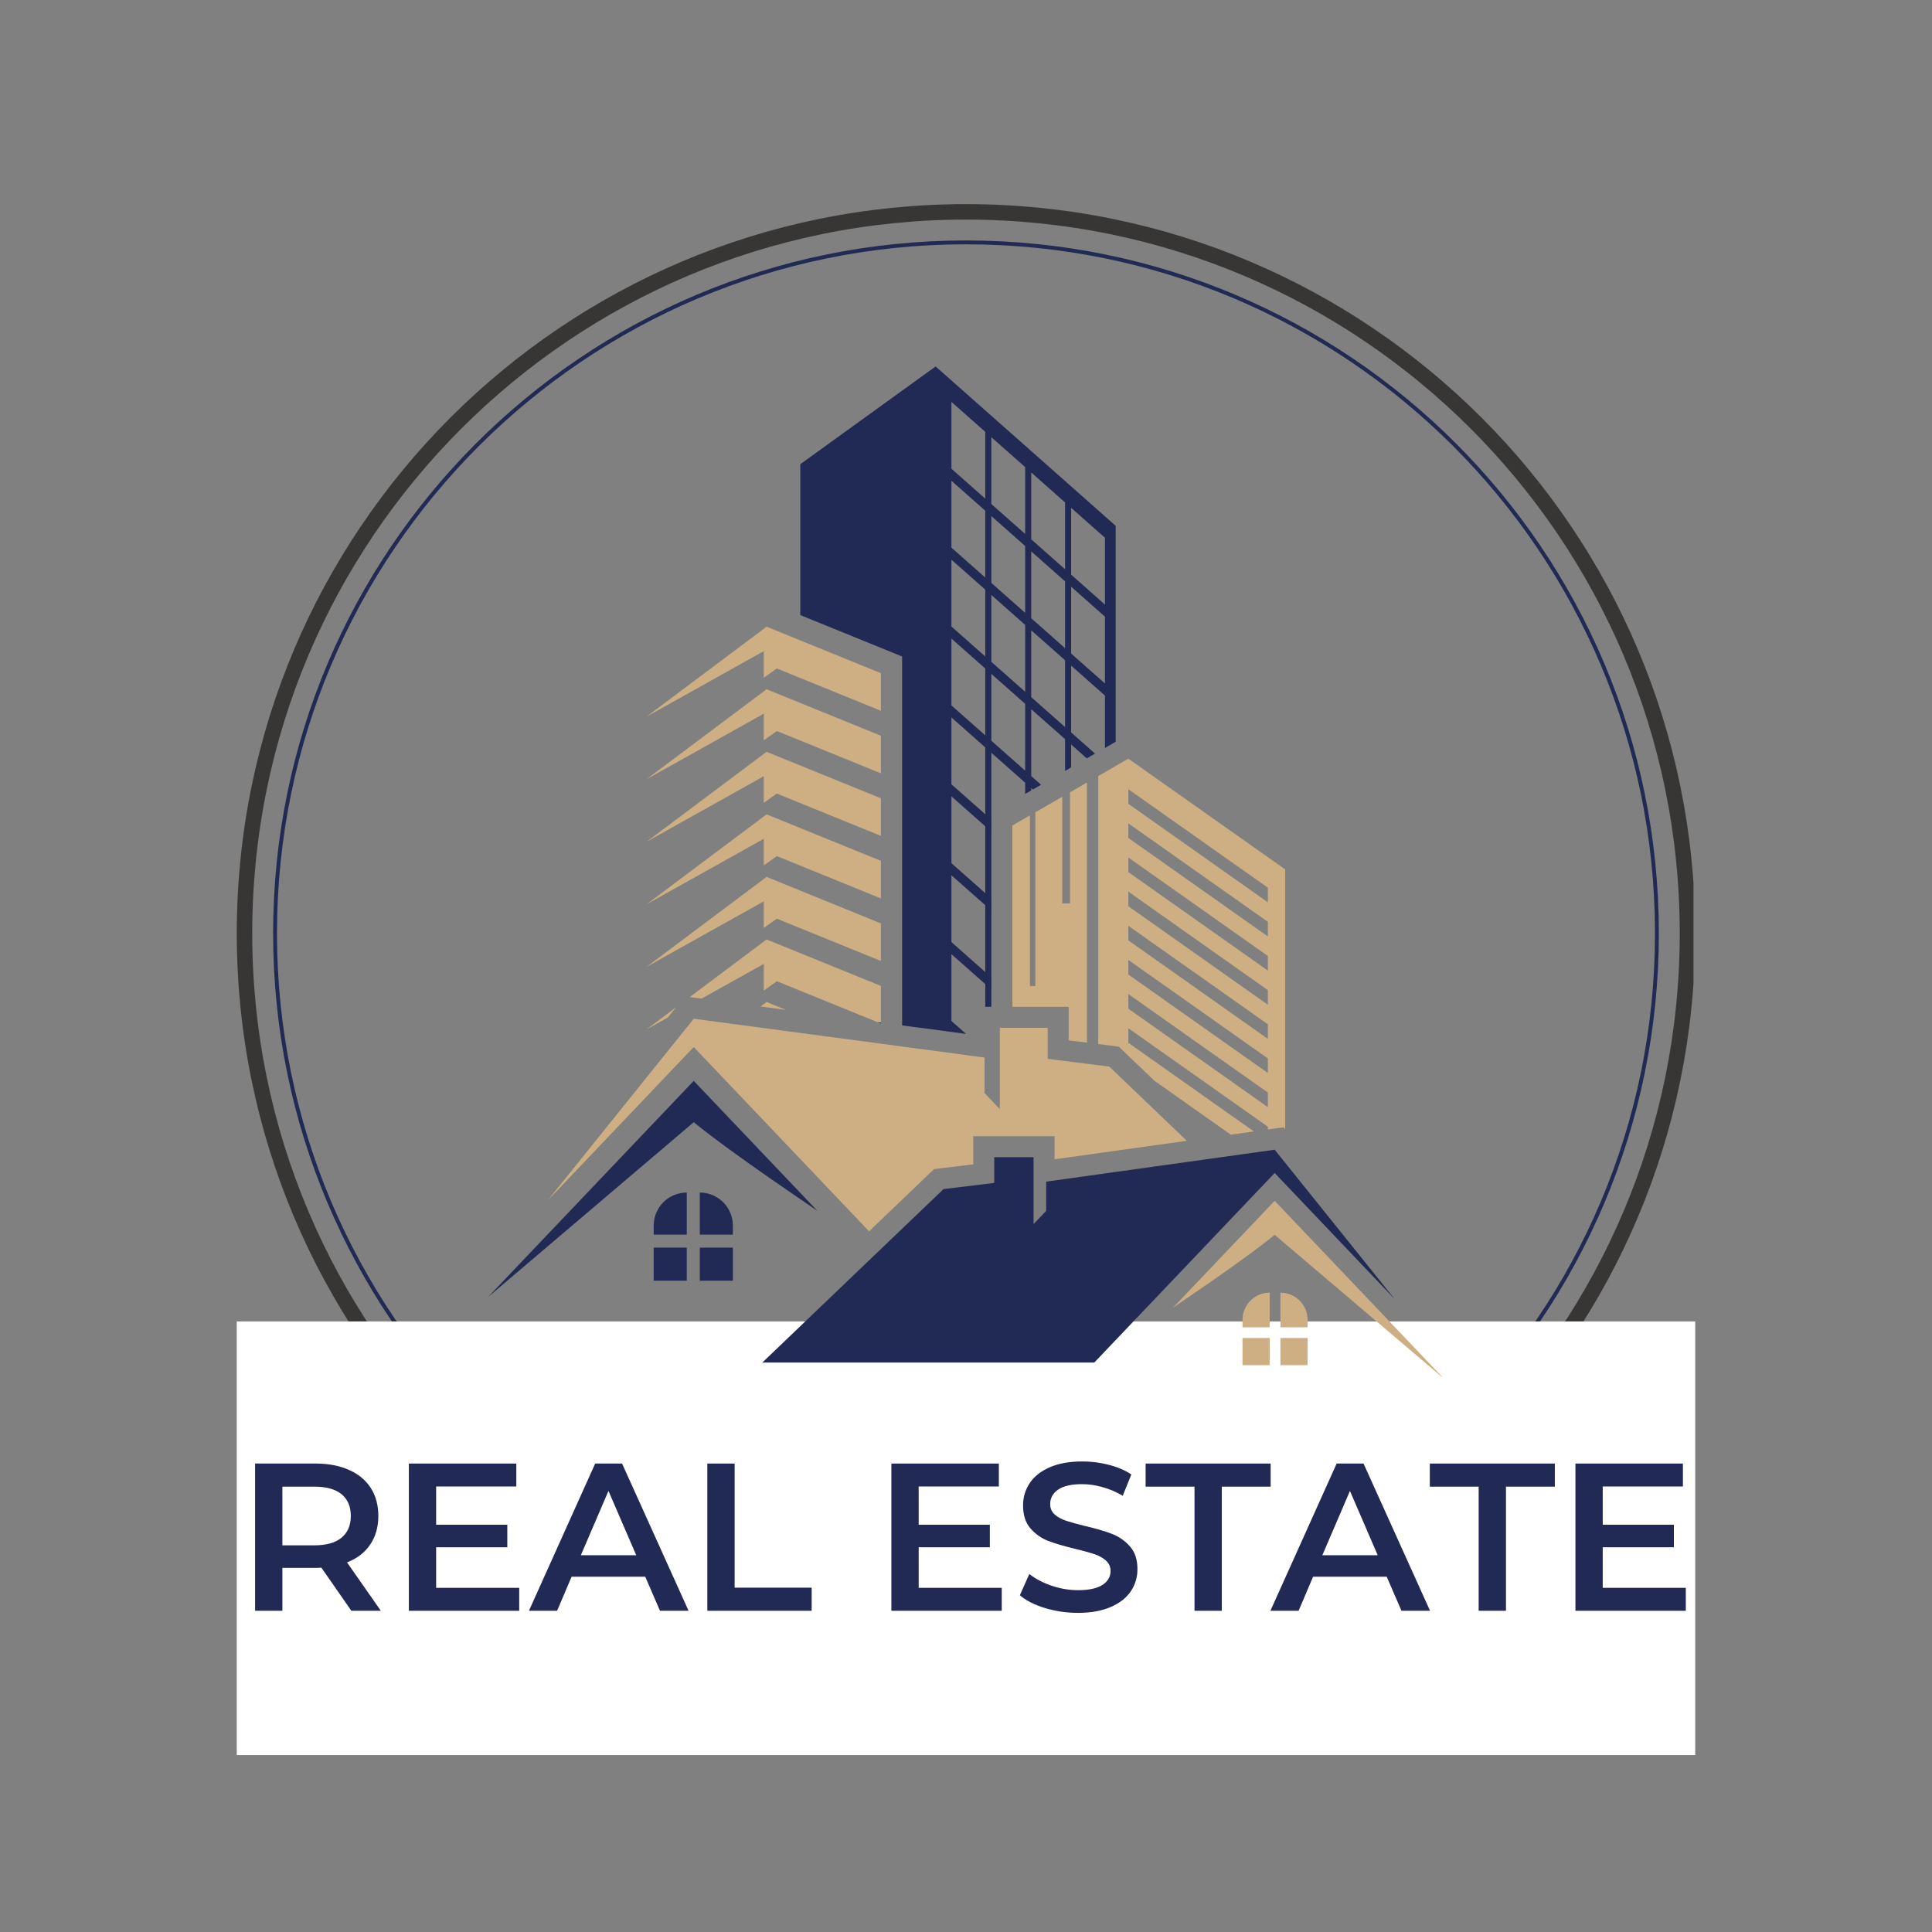 <svg xmlns="http://www.w3.org/2000/svg" xmlns:xlink="http://www.w3.org/1999/xlink" width="500" zoomAndPan="magnify" viewBox="0 0 375 375" height="500" preserveAspectRatio="xMidYMid meet" version="1.0"><rect x="0" y="0" width="375" height="375" fill="#808080" stroke="none"/><defs><g/><clipPath id="27b06107ad"><path d="M 45.957 39.621 L 328.707 39.621 L 328.707 322.371 L 45.957 322.371 Z M 45.957 39.621 " clip-rule="nonzero"/></clipPath><clipPath id="bf7d7cb0b4"><path d="M 187.496 39.621 C 109.328 39.621 45.957 102.988 45.957 181.16 C 45.957 259.328 109.328 322.699 187.496 322.699 C 265.668 322.699 329.035 259.328 329.035 181.16 C 329.035 102.988 265.668 39.621 187.496 39.621 Z M 187.496 39.621 " clip-rule="nonzero"/></clipPath><clipPath id="3d5f836dd8"><path d="M 53.012 46.672 L 321.98 46.672 L 321.98 315.641 L 53.012 315.641 Z M 53.012 46.672 " clip-rule="nonzero"/></clipPath><clipPath id="4e92c58b50"><path d="M 187.496 46.672 C 113.223 46.672 53.012 106.883 53.012 181.156 C 53.012 255.43 113.223 315.641 187.496 315.641 C 261.77 315.641 321.98 255.43 321.98 181.156 C 321.98 106.883 261.77 46.672 187.496 46.672 Z M 187.496 46.672 " clip-rule="nonzero"/></clipPath><clipPath id="b9dd432414"><path d="M 45.957 256.492 L 329.043 256.492 L 329.043 340.66 L 45.957 340.66 Z M 45.957 256.492 " clip-rule="nonzero"/></clipPath><clipPath id="8630da9ff0"><path d="M 155 71.055 L 217 71.055 L 217 201 L 155 201 Z M 155 71.055 " clip-rule="nonzero"/></clipPath><clipPath id="4ba1a5327c"><path d="M 94.73 209 L 159 209 L 159 252 L 94.73 252 Z M 94.73 209 " clip-rule="nonzero"/></clipPath><clipPath id="3ab69e2409"><path d="M 227 233 L 279.98 233 L 279.98 267.555 L 227 267.555 Z M 227 233 " clip-rule="nonzero"/></clipPath></defs><g clip-path="url(#27b06107ad)"><g clip-path="url(#bf7d7cb0b4)"><path stroke-linecap="butt" transform="matrix(0.75, 0, 0, 0.75, 45.958, 39.62)" fill="none" stroke-linejoin="miter" d="M 188.718 0.002 C 84.494 0.002 -0.001 84.491 -0.001 188.721 C -0.001 292.945 84.494 377.439 188.718 377.439 C 292.947 377.439 377.437 292.945 377.437 188.721 C 377.437 84.491 292.947 0.002 188.718 0.002 Z M 188.718 0.002 " stroke="#383535" stroke-width="8" stroke-opacity="1" stroke-miterlimit="4"/></g></g><g clip-path="url(#3d5f836dd8)"><g clip-path="url(#4e92c58b50)"><path stroke-linecap="butt" transform="matrix(0.75, 0, 0, 0.75, 53.011, 46.673)" fill="none" stroke-linejoin="miter" d="M 179.313 -0.002 C 80.282 -0.002 0.001 80.28 0.001 179.311 C 0.001 278.342 80.282 358.623 179.313 358.623 C 278.345 358.623 358.626 278.342 358.626 179.311 C 358.626 80.28 278.345 -0.002 179.313 -0.002 Z M 179.313 -0.002 " stroke="#202a54" stroke-width="2" stroke-opacity="1" stroke-miterlimit="4"/></g></g><g clip-path="url(#b9dd432414)"><path fill="#ffffff" d="M 45.957 256.492 L 329.047 256.492 L 329.047 340.66 L 45.957 340.66 Z M 45.957 256.492 " fill-opacity="1" fill-rule="nonzero"/></g><path fill="#ceaf83" d="M 246.09 175.137 L 219.012 156.023 L 219.012 153.188 L 246.09 172.301 Z M 246.09 181.762 L 219.012 162.648 L 219.012 159.816 L 246.09 178.93 Z M 246.09 188.391 L 219.012 169.277 L 219.012 166.441 L 246.09 185.555 Z M 246.09 195.02 L 219.012 175.902 L 219.012 173.066 L 246.09 192.184 Z M 246.09 201.645 L 219.012 182.527 L 219.012 179.699 L 246.09 198.812 Z M 246.09 208.273 L 219.012 189.156 L 219.012 186.324 L 246.09 205.438 Z M 246.09 214.898 L 219.012 195.785 L 219.012 192.949 L 246.09 212.062 Z M 219.012 147.258 L 213.168 150.625 L 213.168 202.648 L 215.824 202.984 L 217.16 203.156 L 218.133 204.086 L 224.094 209.789 L 238.895 220.238 L 243.383 219.613 L 219.012 202.41 L 219.012 199.578 L 246.09 218.691 L 246.09 219.234 L 246.852 219.129 L 249.145 218.809 L 249.457 219.199 L 249.457 168.75 Z M 207.688 153.785 L 207.688 175.355 L 206.188 175.355 L 206.188 154.648 L 200.957 157.664 L 200.957 191.387 L 199.91 191.387 L 199.91 158.266 L 196.5 160.23 L 196.5 195.422 L 207.426 195.422 L 207.426 201.93 L 210.977 202.375 L 210.977 151.887 L 207.688 153.785 " fill-opacity="1" fill-rule="nonzero"/><path fill="#202a54" d="M 193.504 236.617 L 193.797 236.875 L 193.797 239.215 L 193.504 238.957 L 192.426 238.004 L 192.426 235.664 L 193.504 236.617 " fill-opacity="1" fill-rule="nonzero"/><g clip-path="url(#8630da9ff0)"><path fill="#202a54" d="M 214.473 117.352 L 207.906 111.539 L 207.906 98.566 L 214.473 104.379 Z M 214.473 132.664 L 207.906 126.855 L 207.906 113.879 L 214.473 119.695 Z M 206.727 110.492 L 202.461 106.719 L 200.16 104.684 L 200.16 91.707 L 202.461 93.746 L 206.727 97.523 Z M 206.727 125.809 L 202.461 122.035 L 200.16 119.996 L 200.16 107.023 L 202.461 109.059 L 206.727 112.836 Z M 206.727 141.125 L 202.461 137.348 L 200.16 135.312 L 200.16 122.34 L 202.461 124.375 L 206.727 128.148 Z M 198.984 103.637 L 197.984 102.75 L 193.504 98.793 L 192.418 97.832 L 192.418 84.859 L 193.504 85.82 L 197.984 89.781 L 198.984 90.668 Z M 198.984 118.953 L 197.984 118.066 L 193.504 114.105 L 192.418 113.145 L 192.418 100.172 L 193.504 101.133 L 197.984 105.094 L 198.984 105.977 Z M 198.984 134.266 L 197.984 133.383 L 193.504 129.422 L 192.418 128.461 L 192.418 115.484 L 193.504 116.445 L 197.984 120.41 L 198.984 121.293 Z M 198.984 149.582 L 197.984 148.699 L 193.504 144.734 L 192.418 143.777 L 192.418 130.801 L 193.504 131.762 L 197.984 135.727 L 198.984 136.609 Z M 191.238 96.785 L 189.023 94.828 L 185.113 91.367 L 184.672 90.973 L 184.672 78 L 185.113 78.398 L 189.023 81.855 L 191.238 83.812 Z M 191.238 112.102 L 189.023 110.145 L 185.113 106.68 L 184.672 106.289 L 184.672 93.316 L 185.113 93.711 L 189.023 97.168 L 191.238 99.129 Z M 191.238 127.414 L 189.023 125.457 L 185.113 121.996 L 184.672 121.605 L 184.672 108.629 L 185.113 109.023 L 189.023 112.484 L 191.238 114.445 Z M 191.238 142.73 L 189.023 140.77 L 185.113 137.309 L 184.672 136.918 L 184.672 123.945 L 185.113 124.34 L 189.023 127.797 L 191.238 129.754 Z M 191.238 158.043 L 189.023 156.082 L 185.113 152.625 L 184.672 152.23 L 184.672 139.258 L 185.113 139.648 L 189.023 143.109 L 191.238 145.07 Z M 191.238 173.355 L 189.023 171.395 L 185.113 167.938 L 184.672 167.543 L 184.672 154.574 L 185.113 154.965 L 189.023 158.422 L 191.238 160.383 Z M 191.238 188.672 L 189.023 186.711 L 185.113 183.25 L 184.672 182.855 L 184.672 169.887 L 185.113 170.281 L 189.023 173.738 L 191.238 175.695 Z M 214.609 100.34 L 206.664 93.309 L 202.184 89.344 L 197.707 85.379 L 193.227 81.418 L 188.75 77.453 L 184.84 73.992 L 181.602 71.129 L 155.336 90.102 L 155.336 119.387 L 173.422 126.742 L 175.102 127.426 L 175.102 199.027 L 187.504 200.68 L 185.113 198.566 L 184.672 198.172 L 184.672 185.203 L 185.113 185.594 L 189.023 189.051 L 191.238 191.012 L 191.238 195.422 L 192.418 195.422 L 192.418 192.059 L 192.426 192.062 L 192.426 189.719 L 192.418 189.715 L 192.418 176.742 L 192.426 176.75 L 192.426 174.406 L 192.418 174.402 L 192.418 161.426 L 192.426 161.434 L 192.426 159.094 L 192.418 159.086 L 192.418 146.113 L 193.504 147.074 L 197.984 151.035 L 198.984 151.922 L 198.984 154.102 L 200.16 153.422 L 200.16 152.965 L 200.473 153.242 L 202.07 152.32 L 200.16 150.629 L 200.16 137.652 L 202.461 139.691 L 206.727 143.465 L 206.727 149.637 L 207.906 148.957 L 207.906 144.508 L 210.949 147.203 L 211.133 147.098 L 212.551 146.277 L 207.906 142.168 L 207.906 129.195 L 214.473 135.012 L 214.473 145.172 L 216.551 143.977 L 216.551 102.062 L 214.609 100.34 " fill-opacity="1" fill-rule="nonzero"/></g><path fill="#ceaf83" d="M 125.52 139.082 L 148.25 126.379 L 148.25 131.551 L 150.789 129.75 L 170.98 137.961 L 170.98 130.668 L 148.793 121.645 L 125.52 139.082 " fill-opacity="1" fill-rule="nonzero"/><path fill="#ceaf83" d="M 125.52 151.227 L 148.25 138.523 L 148.25 143.691 L 150.789 141.891 L 170.98 150.102 L 170.98 142.809 L 148.793 133.785 L 125.52 151.227 " fill-opacity="1" fill-rule="nonzero"/><path fill="#ceaf83" d="M 125.52 163.367 L 148.25 150.664 L 148.25 155.832 L 150.789 154.031 L 170.98 162.242 L 170.98 154.949 L 148.793 145.926 L 125.52 163.367 " fill-opacity="1" fill-rule="nonzero"/><path fill="#ceaf83" d="M 125.52 175.508 L 148.25 162.805 L 148.25 167.973 L 150.789 166.172 L 170.98 174.383 L 170.98 167.09 L 148.793 158.066 L 125.52 175.508 " fill-opacity="1" fill-rule="nonzero"/><path fill="#ceaf83" d="M 125.52 187.648 L 148.25 174.945 L 148.25 180.113 L 150.789 178.312 L 170.98 186.523 L 170.98 179.23 L 148.793 170.207 L 125.52 187.648 " fill-opacity="1" fill-rule="nonzero"/><path fill="#ceaf83" d="M 125.52 199.789 L 131.207 195.527 L 129.625 197.492 Z M 125.52 199.789 " fill-opacity="1" fill-rule="nonzero"/><path fill="#ceaf83" d="M 170.98 191.371 L 170.98 198.664 L 170.289 198.383 L 150.789 190.457 L 148.25 192.258 L 148.25 187.086 L 136.18 193.832 L 135.191 193.699 L 133.879 193.523 L 148.793 182.348 L 170.98 191.371 " fill-opacity="1" fill-rule="nonzero"/><path fill="#ceaf83" d="M 152.543 196.016 L 147.629 195.359 L 148.793 194.492 Z M 152.543 196.016 " fill-opacity="1" fill-rule="nonzero"/><g clip-path="url(#4ba1a5327c)"><path fill="#202a54" d="M 158.66 235.031 C 158.242 234.68 142.402 224.152 134.652 217.82 L 94.727 251.758 L 131.688 212.91 L 134.652 209.797 L 139.68 215.082 L 158.66 235.031 " fill-opacity="1" fill-rule="nonzero"/></g><path fill="#ceaf83" d="M 204.691 220.535 L 188.91 220.535 L 188.91 225.996 L 182.652 226.758 L 181.305 226.922 L 180.324 227.859 L 168.688 238.996 L 134.652 203.227 L 106.32 233 L 134.656 197.738 L 191.094 205.27 L 191.094 212.164 L 194.066 215.289 L 194.066 199.496 L 203.352 199.496 L 203.352 205.52 L 215.316 207.027 L 230.363 221.43 L 204.691 225.016 L 204.691 220.535 " fill-opacity="1" fill-rule="nonzero"/><path fill="#202a54" d="M 126.883 237.891 L 126.883 239.641 L 133.301 239.641 L 133.301 231.473 C 129.754 231.473 126.883 234.344 126.883 237.891 " fill-opacity="1" fill-rule="nonzero"/><path fill="#202a54" d="M 135.832 231.473 L 135.832 239.641 L 142.25 239.641 L 142.25 237.891 C 142.25 234.344 139.375 231.473 135.832 231.473 " fill-opacity="1" fill-rule="nonzero"/><path fill="#202a54" d="M 126.883 248.586 L 133.301 248.586 L 133.301 242.164 L 126.883 242.164 L 126.883 248.586 " fill-opacity="1" fill-rule="nonzero"/><path fill="#202a54" d="M 135.832 248.586 L 142.25 248.586 L 142.25 242.164 L 135.832 242.164 L 135.832 248.586 " fill-opacity="1" fill-rule="nonzero"/><g clip-path="url(#3ab69e2409)"><path fill="#ceaf83" d="M 280.25 267.59 L 257.172 247.973 L 247.414 239.68 C 244.457 242.094 240.07 245.25 236.184 247.973 C 231.688 251.117 227.855 253.676 227.672 253.832 L 233.246 247.973 L 243.281 237.426 L 245.086 235.523 L 247.414 233.078 L 249.852 235.641 L 280.25 267.59 " fill-opacity="1" fill-rule="nonzero"/></g><path fill="#202a54" d="M 270.715 252.164 L 247.414 227.676 L 242.398 232.949 L 228.105 247.973 L 212.398 264.473 L 147.961 264.473 L 171.496 241.945 L 183.141 230.801 L 192.98 229.605 L 192.98 224.605 L 200.617 224.605 L 200.617 237.594 L 203.062 235.027 L 203.062 229.355 L 234.113 225.02 L 247.414 223.16 L 270.715 252.164 " fill-opacity="1" fill-rule="nonzero"/><path fill="#ceaf83" d="M 253.809 256.184 L 253.809 257.625 L 248.527 257.625 L 248.527 250.902 C 251.441 250.902 253.809 253.27 253.809 256.184 " fill-opacity="1" fill-rule="nonzero"/><path fill="#ceaf83" d="M 246.445 250.902 L 246.445 257.625 L 241.168 257.625 L 241.168 256.184 C 241.168 253.27 243.531 250.902 246.445 250.902 " fill-opacity="1" fill-rule="nonzero"/><path fill="#ceaf83" d="M 253.809 264.977 L 248.527 264.977 L 248.527 259.699 L 253.809 259.699 L 253.809 264.977 " fill-opacity="1" fill-rule="nonzero"/><path fill="#ceaf83" d="M 246.445 264.977 L 241.168 264.977 L 241.168 259.699 L 246.445 259.699 L 246.445 264.977 " fill-opacity="1" fill-rule="nonzero"/><path fill="#202a54" d="M 170.289 198.383 L 170.98 198.664 L 170.98 198.477 Z M 170.289 198.383 " fill-opacity="1" fill-rule="nonzero"/><g fill="#202a54" fill-opacity="1"><g transform="translate(45.669, 312.651)"><g><path d="M 22.531 0 L 16.703 -8.375 C 16.453 -8.344 16.082 -8.328 15.594 -8.328 L 9.141 -8.328 L 9.141 0 L 3.844 0 L 3.844 -28.578 L 15.594 -28.578 C 18.07 -28.578 20.227 -28.164 22.062 -27.344 C 23.906 -26.531 25.316 -25.363 26.297 -23.844 C 27.273 -22.32 27.766 -20.508 27.766 -18.406 C 27.766 -16.258 27.238 -14.41 26.188 -12.859 C 25.145 -11.305 23.645 -10.148 21.688 -9.391 L 28.25 0 Z M 22.422 -18.406 C 22.422 -20.238 21.82 -21.645 20.625 -22.625 C 19.426 -23.602 17.664 -24.094 15.344 -24.094 L 9.141 -24.094 L 9.141 -12.703 L 15.344 -12.703 C 17.664 -12.703 19.426 -13.195 20.625 -14.188 C 21.82 -15.176 22.422 -16.582 22.422 -18.406 Z M 22.422 -18.406 "/></g></g></g><g fill="#202a54" fill-opacity="1"><g transform="translate(75.514, 312.651)"><g><path d="M 25.266 -4.453 L 25.266 0 L 3.844 0 L 3.844 -28.578 L 24.703 -28.578 L 24.703 -24.125 L 9.141 -24.125 L 9.141 -16.703 L 22.953 -16.703 L 22.953 -12.328 L 9.141 -12.328 L 9.141 -4.453 Z M 25.266 -4.453 "/></g></g></g><g fill="#202a54" fill-opacity="1"><g transform="translate(102.869, 312.651)"><g><path d="M 22.375 -6.609 L 8.078 -6.609 L 5.266 0 L -0.203 0 L 12.656 -28.578 L 17.875 -28.578 L 30.781 0 L 25.234 0 Z M 20.625 -10.781 L 15.234 -23.266 L 9.875 -10.781 Z M 20.625 -10.781 "/></g></g></g><g fill="#202a54" fill-opacity="1"><g transform="translate(133.45, 312.651)"><g><path d="M 3.844 -28.578 L 9.141 -28.578 L 9.141 -4.484 L 24.094 -4.484 L 24.094 0 L 3.844 0 Z M 3.844 -28.578 "/></g></g></g><g fill="#202a54" fill-opacity="1"><g transform="translate(157.906, 312.651)"><g/></g></g><g fill="#202a54" fill-opacity="1"><g transform="translate(169.174, 312.651)"><g><path d="M 25.266 -4.453 L 25.266 0 L 3.844 0 L 3.844 -28.578 L 24.703 -28.578 L 24.703 -24.125 L 9.141 -24.125 L 9.141 -16.703 L 22.953 -16.703 L 22.953 -12.328 L 9.141 -12.328 L 9.141 -4.453 Z M 25.266 -4.453 "/></g></g></g><g fill="#202a54" fill-opacity="1"><g transform="translate(196.529, 312.651)"><g><path d="M 12.703 0.406 C 10.492 0.406 8.359 0.094 6.297 -0.531 C 4.242 -1.156 2.617 -1.984 1.422 -3.016 L 3.266 -7.141 C 4.43 -6.211 5.863 -5.457 7.562 -4.875 C 9.27 -4.289 10.984 -4 12.703 -4 C 14.816 -4 16.398 -4.336 17.453 -5.016 C 18.504 -5.703 19.031 -6.602 19.031 -7.719 C 19.031 -8.531 18.734 -9.203 18.141 -9.734 C 17.555 -10.266 16.816 -10.68 15.922 -10.984 C 15.023 -11.285 13.801 -11.625 12.25 -12 C 10.07 -12.52 8.305 -13.035 6.953 -13.547 C 5.609 -14.066 4.453 -14.879 3.484 -15.984 C 2.523 -17.086 2.047 -18.578 2.047 -20.453 C 2.047 -22.035 2.473 -23.473 3.328 -24.766 C 4.18 -26.055 5.473 -27.082 7.203 -27.844 C 8.93 -28.602 11.051 -28.984 13.562 -28.984 C 15.301 -28.984 17.016 -28.766 18.703 -28.328 C 20.391 -27.898 21.844 -27.273 23.062 -26.453 L 21.391 -22.328 C 20.141 -23.066 18.832 -23.625 17.469 -24 C 16.113 -24.383 14.797 -24.578 13.516 -24.578 C 11.422 -24.578 9.863 -24.223 8.844 -23.516 C 7.82 -22.805 7.312 -21.867 7.312 -20.703 C 7.312 -19.879 7.602 -19.207 8.188 -18.688 C 8.77 -18.176 9.508 -17.77 10.406 -17.469 C 11.312 -17.176 12.535 -16.836 14.078 -16.453 C 16.203 -15.961 17.945 -15.453 19.312 -14.922 C 20.676 -14.391 21.836 -13.578 22.797 -12.484 C 23.766 -11.398 24.25 -9.93 24.25 -8.078 C 24.25 -6.504 23.82 -5.078 22.969 -3.797 C 22.113 -2.516 20.812 -1.492 19.062 -0.734 C 17.32 0.023 15.203 0.406 12.703 0.406 Z M 12.703 0.406 "/></g></g></g><g fill="#202a54" fill-opacity="1"><g transform="translate(222.21, 312.651)"><g><path d="M 9.641 -24.094 L 0.156 -24.094 L 0.156 -28.578 L 24.422 -28.578 L 24.422 -24.094 L 14.938 -24.094 L 14.938 0 L 9.641 0 Z M 9.641 -24.094 "/></g></g></g><g fill="#202a54" fill-opacity="1"><g transform="translate(246.789, 312.651)"><g><path d="M 22.375 -6.609 L 8.078 -6.609 L 5.266 0 L -0.203 0 L 12.656 -28.578 L 17.875 -28.578 L 30.781 0 L 25.234 0 Z M 20.625 -10.781 L 15.234 -23.266 L 9.875 -10.781 Z M 20.625 -10.781 "/></g></g></g><g fill="#202a54" fill-opacity="1"><g transform="translate(277.369, 312.651)"><g><path d="M 9.641 -24.094 L 0.156 -24.094 L 0.156 -28.578 L 24.422 -28.578 L 24.422 -24.094 L 14.938 -24.094 L 14.938 0 L 9.641 0 Z M 9.641 -24.094 "/></g></g></g><g fill="#202a54" fill-opacity="1"><g transform="translate(301.948, 312.651)"><g><path d="M 25.266 -4.453 L 25.266 0 L 3.844 0 L 3.844 -28.578 L 24.703 -28.578 L 24.703 -24.125 L 9.141 -24.125 L 9.141 -16.703 L 22.953 -16.703 L 22.953 -12.328 L 9.141 -12.328 L 9.141 -4.453 Z M 25.266 -4.453 "/></g></g></g></svg>